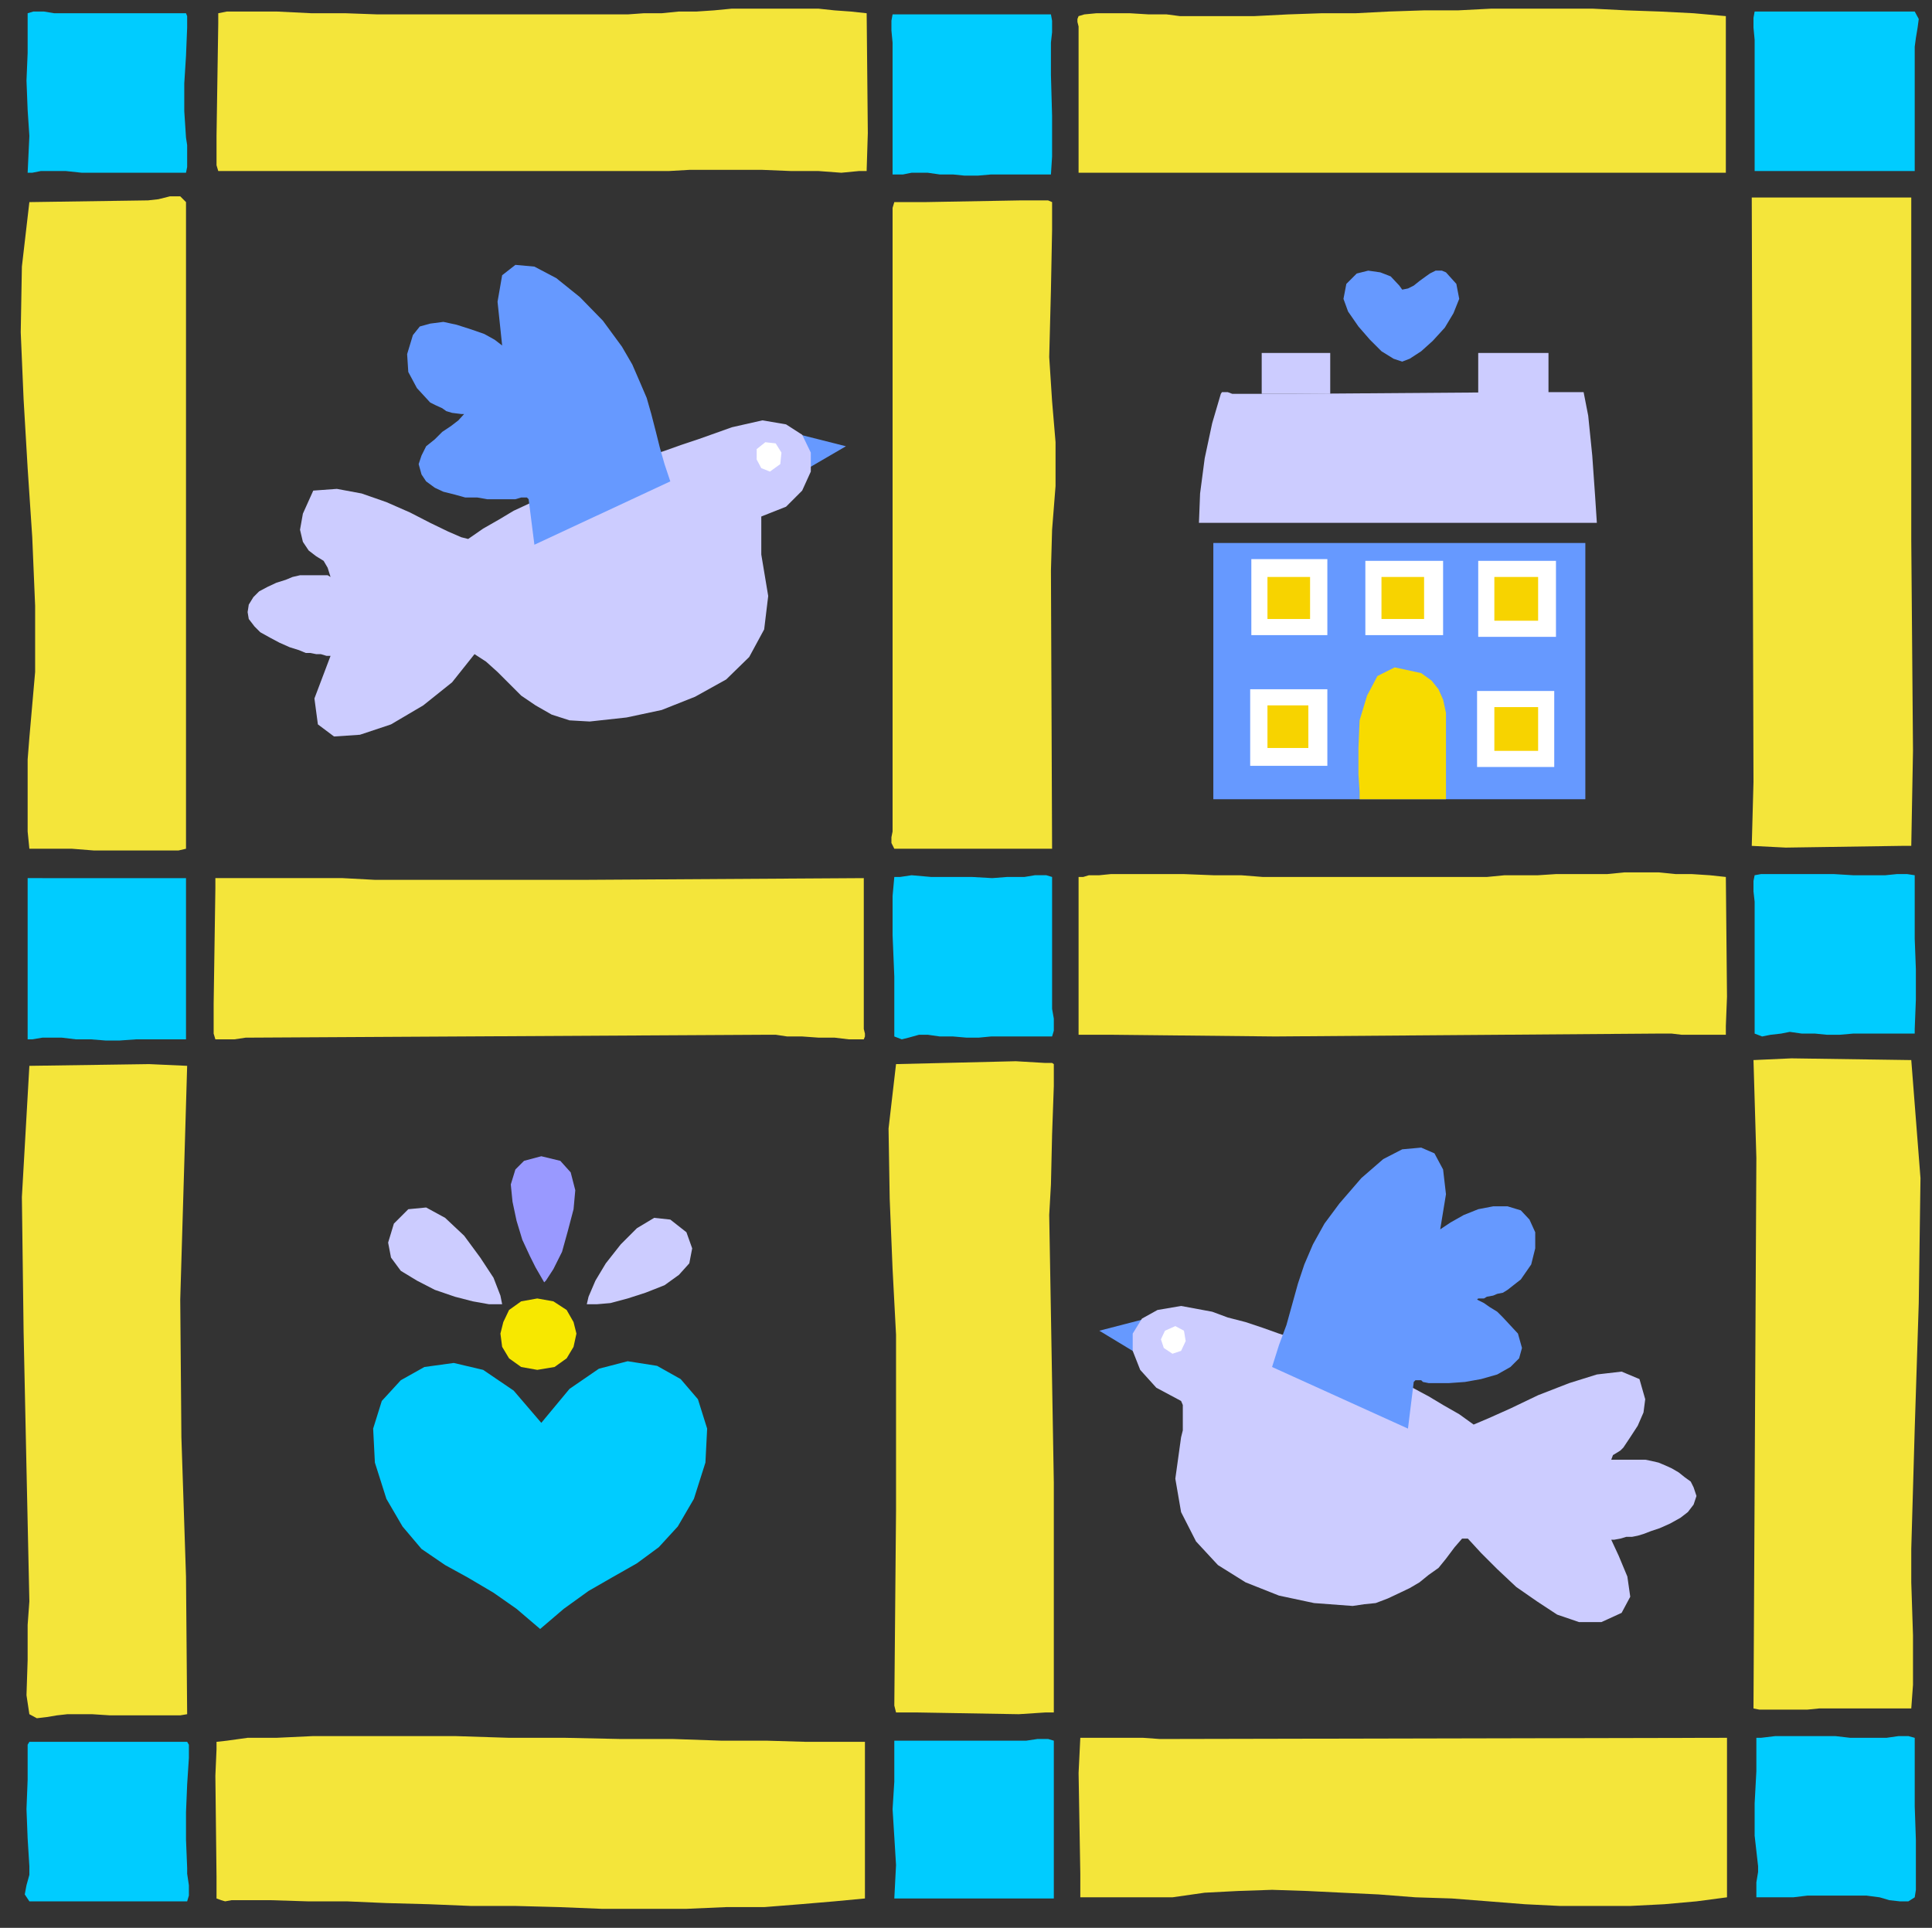 <?xml version="1.0" encoding="UTF-8" standalone="no"?>
<svg
   xmlns:ooo="http://xml.openoffice.org/svg/export"
   xmlns:dc="http://purl.org/dc/elements/1.1/"
   xmlns:cc="http://creativecommons.org/ns#"
   xmlns:rdf="http://www.w3.org/1999/02/22-rdf-syntax-ns#"
   xmlns:svg="http://www.w3.org/2000/svg"
   xmlns="http://www.w3.org/2000/svg"
   xmlns:sodipodi="http://sodipodi.sourceforge.net/DTD/sodipodi-0.dtd"
   xmlns:inkscape="http://www.inkscape.org/namespaces/inkscape"
   version="1.2"
   width="33.55mm"
   height="33.48mm"
   viewBox="0 0 3355 3348"
   preserveAspectRatio="xMidYMid"
   xml:space="preserve"
   id="svg164"
   sodipodi:docname="wedquilt.svg"
   style="fill-rule:evenodd;stroke-width:28.222;stroke-linejoin:round"
   inkscape:version="0.92.5 (2060ec1f9f, 2020-04-08)"><rect x="0" y="0" width="3355" height="3348" fill="#333333" stroke="none"/><sodipodi:namedview
   pagecolor="#ffffff"
   bordercolor="#666666"
   borderopacity="1"
   objecttolerance="10"
   gridtolerance="10"
   guidetolerance="10"
   inkscape:pageopacity="0"
   inkscape:pageshadow="2"
   inkscape:window-width="664"
   inkscape:window-height="487"
   id="namedview166"
   showgrid="false"
   inkscape:zoom="0.2102413"
   inkscape:cx="63.420473"
   inkscape:cy="63.26929"
   inkscape:window-x="0"
   inkscape:window-y="0"
   inkscape:window-maximized="0"
   inkscape:current-layer="svg164" />
 <defs
   class="ClipPathGroup"
   id="defs8">
  <clipPath
   id="presentation_clip_path"
   clipPathUnits="userSpaceOnUse">
   <rect
   x="0"
   y="0"
   width="21000"
   height="29700"
   id="rect2" />
  </clipPath>
  <clipPath
   id="presentation_clip_path_shrink"
   clipPathUnits="userSpaceOnUse">
   <rect
   x="21"
   y="29"
   width="20958"
   height="29641"
   id="rect5" />
  </clipPath>
 </defs>
 <defs
   class="TextShapeIndex"
   id="defs12">
  <g
   ooo:slide="id1"
   ooo:id-list="id3"
   id="g10" />
 </defs>
 <defs
   class="EmbeddedBulletChars"
   id="defs44">
  <g
   id="bullet-char-template-57356"
   transform="matrix(4.8828125e-4,0,0,-4.8828125e-4,0,0)">
   <path
   d="M 580,1141 1163,571 580,0 -4,571 Z"
   id="path14"
   inkscape:connector-curvature="0" />
  </g>
  <g
   id="bullet-char-template-57354"
   transform="matrix(4.8828125e-4,0,0,-4.8828125e-4,0,0)">
   <path
   d="M 8,1128 H 1137 V 0 H 8 Z"
   id="path17"
   inkscape:connector-curvature="0" />
  </g>
  <g
   id="bullet-char-template-10146"
   transform="matrix(4.8828125e-4,0,0,-4.8828125e-4,0,0)">
   <path
   d="M 174,0 602,739 174,1481 1456,739 Z M 1358,739 309,1346 659,739 Z"
   id="path20"
   inkscape:connector-curvature="0" />
  </g>
  <g
   id="bullet-char-template-10132"
   transform="matrix(4.8828125e-4,0,0,-4.8828125e-4,0,0)">
   <path
   d="M 2015,739 1276,0 H 717 l 543,543 H 174 v 393 h 1086 l -543,545 h 557 z"
   id="path23"
   inkscape:connector-curvature="0" />
  </g>
  <g
   id="bullet-char-template-10007"
   transform="matrix(4.8828125e-4,0,0,-4.8828125e-4,0,0)">
   <path
   d="m 0,-2 c -7,16 -16,29 -25,39 l 381,530 c -94,256 -141,385 -141,387 0,25 13,38 40,38 9,0 21,-2 34,-5 21,4 42,12 65,25 l 27,-13 111,-251 280,301 64,-25 24,25 c 21,-10 41,-24 62,-43 C 886,937 835,863 770,784 769,783 710,716 594,584 L 774,223 c 0,-27 -21,-55 -63,-84 l 16,-20 C 717,90 699,76 672,76 641,76 570,178 457,381 L 164,-76 c -22,-34 -53,-51 -92,-51 -42,0 -63,17 -64,51 -7,9 -10,24 -10,44 0,9 1,19 2,30 z"
   id="path26"
   inkscape:connector-curvature="0" />
  </g>
  <g
   id="bullet-char-template-10004"
   transform="matrix(4.8828125e-4,0,0,-4.8828125e-4,0,0)">
   <path
   d="M 285,-33 C 182,-33 111,30 74,156 52,228 41,333 41,471 c 0,78 14,145 41,201 34,71 87,106 158,106 53,0 88,-31 106,-94 l 23,-176 c 8,-64 28,-97 59,-98 l 735,706 c 11,11 33,17 66,17 42,0 63,-15 63,-46 V 965 c 0,-36 -10,-64 -30,-84 L 442,47 C 390,-6 338,-33 285,-33 Z"
   id="path29"
   inkscape:connector-curvature="0" />
  </g>
  <g
   id="bullet-char-template-9679"
   transform="matrix(4.8828125e-4,0,0,-4.8828125e-4,0,0)">
   <path
   d="M 813,0 C 632,0 489,54 383,161 276,268 223,411 223,592 c 0,181 53,324 160,431 106,107 249,161 430,161 179,0 323,-54 432,-161 108,-107 162,-251 162,-431 0,-180 -54,-324 -162,-431 C 1136,54 992,0 813,0 Z"
   id="path32"
   inkscape:connector-curvature="0" />
  </g>
  <g
   id="bullet-char-template-8226"
   transform="matrix(4.8828125e-4,0,0,-4.8828125e-4,0,0)">
   <path
   d="m 346,457 c -73,0 -137,26 -191,78 -54,51 -81,114 -81,188 0,73 27,136 81,188 54,52 118,78 191,78 73,0 134,-26 185,-79 51,-51 77,-114 77,-187 0,-75 -25,-137 -76,-188 -50,-52 -112,-78 -186,-78 z"
   id="path35"
   inkscape:connector-curvature="0" />
  </g>
  <g
   id="bullet-char-template-8211"
   transform="matrix(4.8828125e-4,0,0,-4.8828125e-4,0,0)">
   <path
   d="M -4,459 H 1135 V 606 H -4 Z"
   id="path38"
   inkscape:connector-curvature="0" />
  </g>
  <g
   id="bullet-char-template-61548"
   transform="matrix(4.8828125e-4,0,0,-4.8828125e-4,0,0)">
   <path
   d="m 173,740 c 0,163 58,303 173,419 116,115 255,173 419,173 163,0 302,-58 418,-173 116,-116 174,-256 174,-419 0,-163 -58,-303 -174,-418 C 1067,206 928,148 765,148 601,148 462,206 346,322 231,437 173,577 173,740 Z"
   id="path41"
   inkscape:connector-curvature="0" />
  </g>
 </defs>
 <g
   id="g49"
   transform="translate(-8822,-13176)">
  <g
   id="id2"
   class="Master_Slide">
   <g
   id="bg-id2"
   class="Background" />
   <g
   id="bo-id2"
   class="BackgroundObjects" />
  </g>
 </g>
 <g
   class="SlideGroup"
   id="g162"
   transform="translate(-8822,-13176)">
  <g
   id="g160">
   <g
   id="container-id1">
    <g
   id="id1"
   class="Slide"
   clip-path="url(#presentation_clip_path)">
     <g
   class="Page"
   id="g156">
      <g
   class="Graphic"
   id="g154">
       <g
   id="id3">
        <rect
   class="BoundingBox"
   x="8822"
   y="13176"
   width="3355"
   height="3348"
   id="rect51"
   style="fill:none;stroke:none" />
        <path
   d="m 8873,16201 -3,5 v 5 5 3 48 l -2,51 2,51 3,48 v 15 l -5,18 -3,16 8,12 h 5 5 5 5 18 33 41 43 43 38 28 10 l 3,-10 v -18 l -3,-20 v -10 l -2,-49 v -48 l 2,-48 3,-46 v -5 -10 -8 l -3,-5 h -12 -18 -33 -43 -46 -46 -38 -28 z"
   id="path53"
   inkscape:connector-curvature="0"
   style="fill:#00ccff;stroke:none" />
        <path
   d="m 10375,16199 v 22 49 l -3,48 3,48 3,49 -3,58 h 61 208 8 v -61 -211 -2 l -10,-3 h -18 l -20,3 h -13 -211 z"
   id="path55"
   inkscape:connector-curvature="0"
   style="fill:#00ccff;stroke:none" />
        <path
   d="m 11872,16194 v 5 53 l -3,56 v 56 l 6,53 v 10 l -3,18 v 15 11 h 13 25 26 l 25,-3 h 25 26 25 26 l 23,3 17,5 18,2 h 15 l 11,-7 2,-13 v -31 -56 l -2,-58 v -36 -83 l -11,-3 h -17 l -21,3 h -12 -26 -25 l -26,-3 h -28 -25 -26 -25 l -25,3 z"
   id="path57"
   inkscape:connector-curvature="0"
   style="fill:#00ccff;stroke:none" />
        <path
   d="m 10324,16473 v -272 h -43 -59 l -68,-2 h -79 l -86,-3 h -92 l -94,-2 h -97 l -94,-3 h -88 -84 -74 l -64,3 h -50 l -36,5 -18,2 v 13 l -2,46 2,175 v 38 l 8,3 7,2 11,-2 h 7 61 l 64,2 h 68 l 69,3 74,2 73,3 h 77 l 76,2 74,3 h 73 74 l 69,-3 h 66 l 63,-5 59,-5 z"
   id="path59"
   inkscape:connector-curvature="0"
   style="fill:#f4e53a;stroke:none" />
        <path
   d="m 11821,16471 v -277 l -953,2 h -13 -20 l -28,-2 h -28 -30 -26 -18 -7 l -3,61 3,175 v 41 h 7 18 23 28 28 23 20 13 l 56,-8 58,-3 59,-2 61,2 61,3 63,3 64,5 63,2 64,5 63,5 61,3 h 61 61 l 59,-3 56,-5 z"
   id="path61"
   inkscape:connector-curvature="0"
   style="fill:#f4e53a;stroke:none" />
        <path
   d="m 8870,13199 v 23 46 l -2,48 2,51 3,45 -3,64 h 8 l 15,-3 h 18 10 15 l 28,3 h 36 41 38 33 23 10 l 2,-10 v -21 -17 l -2,-13 -3,-46 v -48 l 3,-48 2,-49 v -5 -7 -8 l -2,-5 h -3 -213 -13 l -18,-3 h -18 z"
   id="path63"
   inkscape:connector-curvature="0"
   style="fill:#00ccff;stroke:none" />
        <path
   d="m 8870,14701 v 61 214 5 h 8 l 18,-3 h 18 15 l 25,3 h 26 l 25,2 h 25 l 28,-2 h 26 25 26 10 v -33 -69 -73 -44 -61 h -8 -208 z"
   id="path65"
   inkscape:connector-curvature="0"
   style="fill:#00ccff;stroke:none" />
        <path
   d="m 10375,14699 -3,33 v 68 l 3,72 v 43 61 l 13,5 12,-3 18,-5 h 15 l 21,3 h 23 l 23,2 h 22 l 21,-2 h 23 22 21 40 l 3,-10 v -21 l -3,-17 v -13 -214 -2 l -10,-3 h -20 l -18,3 h -13 -17 l -26,2 -35,-2 h -36 -35 l -34,-3 -20,3 z"
   id="path67"
   inkscape:connector-curvature="0"
   style="fill:#00ccff;stroke:none" />
        <path
   d="m 10372,13201 -2,11 v 17 l 2,21 v 12 214 3 h 3 15 l 15,-3 h 13 15 l 21,3 h 23 l 20,2 h 23 l 23,-2 h 23 22 21 38 l 2,-31 v -71 l -2,-71 v -44 -12 l 2,-18 v -20 l -2,-11 h -8 -264 z"
   id="path69"
   inkscape:connector-curvature="0"
   style="fill:#00ccff;stroke:none" />
        <path
   d="m 11869,14696 -2,10 v 18 l 2,18 v 13 211 5 l 13,5 15,-3 18,-2 15,-3 21,3 h 23 l 20,2 h 23 l 23,-2 h 20 23 20 44 v -8 l 2,-51 v -53 l -2,-53 v -51 -59 l -13,-2 h -18 l -20,2 h -13 -15 -28 l -33,-2 h -38 -36 -30 -23 z"
   id="path71"
   inkscape:connector-curvature="0"
   style="fill:#00ccff;stroke:none" />
        <path
   d="m 11869,13196 -2,11 v 17 l 2,21 v 15 203 10 h 64 15 26 33 38 38 30 23 11 v -20 -196 l 2,-15 3,-18 2,-15 -7,-13 h -13 -18 -33 -43 -46 -46 -40 -28 z"
   id="path73"
   inkscape:connector-curvature="0"
   style="fill:#00ccff;stroke:none" />
        <path
   d="m 10327,13199 2,208 -2,64 v 2 h -13 l -31,3 -40,-3 h -48 l -49,-2 h -46 -35 -23 -23 l -35,2 h -49 -58 -64 -71 -74 -76 -74 -71 -66 -58 -51 -38 -23 -10 l -3,-10 v -18 -20 -13 l 3,-195 v -18 l 15,-3 h 36 50 l 61,3 h 59 l 56,2 h 43 25 308 28 30 l 28,-2 h 31 l 30,-3 h 31 l 30,-2 31,-3 h 30 31 28 30 31 l 28,3 28,2 z"
   id="path75"
   inkscape:connector-curvature="0"
   style="fill:#f4e53a;stroke:none" />
        <path
   d="m 8873,13527 206,-3 18,-2 20,-5 h 18 l 10,10 v 1123 l -13,3 h -28 -35 -41 -43 l -38,-3 h -33 -21 -5 -8 -5 -2 l -3,-30 v -61 -64 l 3,-38 10,-114 v -115 l -5,-119 -8,-120 -7,-119 -5,-117 2,-114 z"
   id="path77"
   inkscape:connector-curvature="0"
   style="fill:#f4e53a;stroke:none" />
        <path
   d="m 10649,14650 h -266 -8 l -5,-10 v -10 l 2,-10 v -13 -1014 -13 -23 -20 l 3,-10 h 10 43 l 168,-3 h 13 18 15 l 7,3 v 48 l -2,104 -3,117 5,77 6,71 v 76 l -6,76 -2,71 z"
   id="path79"
   inkscape:connector-curvature="0"
   style="fill:#f4e53a;stroke:none" />
        <path
   d="m 12141,13519 h -277 l 3,1015 -3,111 59,3 201,-3 h 17 l 3,-165 -3,-366 v -381 z"
   id="path81"
   inkscape:connector-curvature="0"
   style="fill:#f4e53a;stroke:none" />
        <path
   d="m 12141,15017 -208,-3 -66,3 5,170 -5,956 10,2 h 18 20 23 23 l 20,-2 h 21 12 122 5 l 3,-41 v -86 l -3,-92 v -58 l 6,-209 7,-218 3,-217 z"
   id="path83"
   inkscape:connector-curvature="0"
   style="fill:#f4e53a;stroke:none" />
        <path
   d="m 8873,15027 208,-3 66,3 -5,170 -7,236 2,239 8,242 2,239 -12,2 h -23 -31 -33 -35 l -31,-2 h -25 -18 l -18,2 -18,3 -17,2 -13,-7 -5,-33 2,-61 v -61 l 3,-41 -5,-231 -5,-237 -3,-234 z"
   id="path85"
   inkscape:connector-curvature="0"
   style="fill:#f4e53a;stroke:none" />
        <path
   d="m 10378,15024 208,-5 51,3 h 2 5 5 l 3,2 v 38 l -3,84 -2,87 -3,53 3,173 5,292 v 275 124 h -15 l -46,3 -175,-3 h -38 l -3,-12 3,-339 v -305 l -6,-114 -5,-122 -2,-122 z"
   id="path87"
   inkscape:connector-curvature="0"
   style="fill:#f4e53a;stroke:none" />
        <path
   d="m 11819,14699 2,208 -2,51 v 15 h -5 -13 -18 -20 -21 l -17,-2 h -16 -10 l -663,5 -287,-3 h -11 -17 -16 -10 v -61 -150 -12 -21 -20 -10 h 8 l 10,-3 h 10 8 l 20,-2 h 33 43 51 l 51,2 h 48 l 38,3 h 28 303 28 30 l 31,-3 h 28 30 l 31,-2 h 30 28 31 l 30,-3 h 31 28 l 30,3 h 28 l 31,2 z"
   id="path89"
   inkscape:connector-curvature="0"
   style="fill:#f4e53a;stroke:none" />
        <path
   d="m 10322,14701 v 257 5 l 2,8 v 5 l -2,5 h -8 -18 l -25,-3 h -28 l -28,-2 h -26 l -20,-3 h -13 l -894,5 h -13 l -20,3 h -21 -12 l -3,-10 v -18 -20 -13 l 3,-201 v -18 h 15 35 51 59 61 l 56,3 h 43 23 300 z"
   id="path91"
   inkscape:connector-curvature="0"
   style="fill:#f4e53a;stroke:none" />
        <path
   d="m 11819,13204 v 208 51 13 h -1124 v -249 -5 l -2,-8 v -5 l 2,-5 10,-3 21,-2 h 28 30 l 33,2 h 31 l 23,3 h 15 58 56 l 59,-3 58,-2 h 59 l 58,-3 61,-2 h 59 l 58,-3 h 58 59 58 l 59,3 58,2 59,3 z"
   id="path93"
   inkscape:connector-curvature="0"
   style="fill:#f4e53a;stroke:none" />
        <path
   d="m 9760,16005 41,-35 43,-31 40,-23 44,-25 38,-28 33,-36 28,-48 20,-63 3,-59 -16,-51 -30,-35 -41,-23 -51,-8 -50,13 -51,35 -49,59 -48,-56 -53,-36 -51,-12 -51,7 -41,23 -33,36 -15,48 3,59 20,63 28,48 33,39 41,28 40,22 44,26 40,28 z"
   id="path95"
   inkscape:connector-curvature="0"
   style="fill:#00ccff;stroke:none" />
        <path
   d="m 9755,15555 30,-5 21,-15 12,-20 5,-23 -5,-20 -12,-21 -23,-15 -28,-5 -28,5 -21,15 -10,21 -5,20 3,23 12,20 21,15 z"
   id="path97"
   inkscape:connector-curvature="0"
   style="fill:#f7e800;stroke:none" />
        <path
   d="m 9694,15441 h -23 l -28,-5 -31,-8 -35,-12 -31,-16 -28,-17 -17,-23 -5,-26 10,-33 25,-25 31,-3 33,18 33,31 28,38 23,35 12,31 z"
   id="path99"
   inkscape:connector-curvature="0"
   style="fill:#ccccff;stroke:none" />
        <path
   d="m 9841,15441 h 18 l 23,-2 30,-8 31,-10 33,-13 25,-18 18,-20 5,-26 -10,-28 -28,-22 -28,-3 -30,18 -28,28 -26,33 -18,30 -12,28 z"
   id="path101"
   inkscape:connector-curvature="0"
   style="fill:#ccccff;stroke:none" />
        <path
   d="m 9767,15403 3,-3 13,-20 15,-30 10,-36 10,-38 3,-33 -8,-31 -18,-20 -33,-8 -30,8 -15,15 -8,26 3,30 7,33 10,33 13,28 10,20 z"
   id="path103"
   inkscape:connector-curvature="0"
   style="fill:#9999ff;stroke:none" />
        <path
   d="m 10200,13928 12,69 79,-46 z"
   id="path105"
   inkscape:connector-curvature="0"
   style="fill:#6699ff;stroke:none" />
        <path
   d="m 10144,14073 43,-17 28,-28 15,-33 v -33 l -15,-31 -28,-18 -41,-7 -53,12 -28,10 -31,11 -30,10 -28,10 -31,10 -30,10 -28,13 -31,10 -27,10 -28,13 -31,13 -28,12 -28,13 -25,15 -28,16 -26,18 -12,-3 -23,-10 -31,-15 -35,-18 -41,-18 -43,-15 -43,-8 -41,3 -18,40 -5,28 5,21 10,15 13,10 13,8 7,12 5,16 -5,-3 h -12 -36 l -13,3 -12,5 -16,5 -15,7 -15,8 -10,10 -8,13 -2,13 2,12 10,13 10,10 18,10 15,8 18,8 16,5 12,5 h 8 l 10,2 h 8 l 10,3 h 2 3 2 v 0 l -28,74 6,45 28,21 45,-3 54,-18 56,-33 50,-40 39,-49 20,13 20,18 20,20 21,21 25,17 28,16 31,10 35,2 64,-7 61,-13 58,-23 54,-30 40,-39 26,-48 7,-58 -12,-72 v -12 -21 -22 z"
   id="path107"
   inkscape:connector-curvature="0"
   style="fill:#ccccff;stroke:none" />
        <path
   d="m 9986,14012 -236,110 -10,-79 -3,-3 h -3 -5 -2 l -10,3 h -11 -12 -10 -16 l -17,-3 h -21 l -18,-5 -20,-5 -15,-7 -15,-11 -8,-12 -5,-18 5,-15 8,-16 15,-12 13,-13 15,-10 13,-10 10,-11 v 0 0 h -3 -2 l -16,-2 -10,-3 -7,-5 -11,-5 -10,-5 -23,-25 -15,-28 -2,-31 10,-33 12,-15 18,-5 23,-3 23,5 25,8 23,8 18,10 13,10 -8,-76 8,-46 23,-18 33,3 38,20 41,33 40,41 33,45 18,31 13,30 12,28 8,28 8,31 7,28 8,28 z"
   id="path109"
   inkscape:connector-curvature="0"
   style="fill:#6699ff;stroke:none" />
        <path
   d="m 10151,13944 -15,12 v 18 l 8,15 15,6 18,-13 2,-20 -10,-16 z"
   id="path111"
   inkscape:connector-curvature="0"
   style="fill:#ffffff;stroke:none" />
        <path
   d="m 10820,15464 -13,69 -76,-46 z"
   id="path113"
   inkscape:connector-curvature="0"
   style="fill:#6699ff;stroke:none" />
        <path
   d="m 11381,15650 26,-11 38,-17 48,-23 54,-21 48,-15 43,-5 31,13 10,35 -3,23 -10,23 -13,20 -12,18 -5,5 -8,5 -5,3 -3,8 h 16 10 10 13 10 l 10,2 13,3 12,5 11,5 12,7 10,8 11,8 5,10 5,15 -5,15 -10,13 -13,10 -18,10 -18,8 -15,5 -13,5 -10,3 -10,2 h -10 l -10,3 -11,2 h -5 l 13,28 15,36 5,35 -15,28 -35,16 h -39 l -38,-13 -35,-23 -36,-25 -33,-31 -28,-28 -23,-25 h -10 l -13,15 -15,20 -13,16 -17,12 -16,13 -17,10 -21,10 -17,8 -21,8 -20,2 -20,3 -67,-5 -61,-13 -58,-23 -48,-30 -38,-41 -26,-51 -10,-58 10,-72 3,-12 v -23 -21 l -3,-7 -43,-23 -28,-31 -13,-33 v -30 l 16,-26 27,-15 41,-7 54,10 27,10 31,8 30,10 28,10 31,10 28,10 30,13 28,10 28,13 31,13 28,12 28,13 28,15 25,15 28,16 z"
   id="path115"
   inkscape:connector-curvature="0"
   style="fill:#ccccff;stroke:none" />
        <path
   d="m 11031,15550 236,107 10,-81 3,-3 h 5 5 l 3,3 10,2 h 12 11 12 l 28,-2 28,-5 28,-8 23,-13 15,-15 5,-18 -7,-25 -26,-28 -10,-10 -13,-8 -10,-7 -12,-6 2,-2 h 5 5 l 5,-3 11,-2 7,-3 10,-2 8,-5 23,-18 18,-26 7,-28 v -28 l -10,-22 -15,-16 -23,-7 h -25 l -26,5 -25,10 -23,13 -18,12 10,-61 -5,-43 -15,-28 -23,-10 -33,3 -33,17 -38,33 -38,44 -26,35 -20,36 -15,35 -11,33 -10,36 -10,36 -13,35 z"
   id="path117"
   inkscape:connector-curvature="0"
   style="fill:#6699ff;stroke:none" />
        <path
   d="m 10863,15479 15,8 3,18 -8,17 -15,5 -15,-10 -5,-15 7,-15 z"
   id="path119"
   inkscape:connector-curvature="0"
   style="fill:#ffffff;stroke:none" />
        <path
   d="m 11257,13804 13,-5 20,-13 20,-18 21,-23 15,-25 10,-25 -5,-26 -18,-20 -7,-3 h -11 l -10,5 -7,5 -11,8 -10,8 -10,5 -10,2 -5,-7 -15,-16 -18,-7 -21,-3 -20,5 -18,18 -5,26 8,22 18,26 20,23 20,20 21,13 z"
   id="path121"
   inkscape:connector-curvature="0"
   style="fill:#6699ff;stroke:none" />
        <path
   d="m 10929,14119 v 445 h 646 v -445 z"
   id="path123"
   inkscape:connector-curvature="0"
   style="fill:#6699ff;stroke:none" />
        <path
   d="m 10904,14084 h 691 l -3,-46 -5,-71 -7,-69 -8,-41 h -5 -18 -76 l -409,3 h -94 -8 l -8,-3 h -10 l -2,3 -15,51 -13,61 -8,61 z"
   id="path125"
   inkscape:connector-curvature="0"
   style="fill:#ccccff;stroke:none" />
        <path
   d="m 11013,13789 v 71 h 119 v -71 z"
   id="path127"
   inkscape:connector-curvature="0"
   style="fill:#ccccff;stroke:none" />
        <path
   d="m 11389,13789 v 71 h 122 v -71 z"
   id="path129"
   inkscape:connector-curvature="0"
   style="fill:#ccccff;stroke:none" />
        <path
   d="m 11333,14414 -5,-23 -8,-18 -12,-15 -18,-13 -46,-10 -30,15 -18,34 -13,43 -2,48 v 46 l 2,30 v 13 h 33 110 7 v -25 -31 -33 -30 z"
   id="path131"
   inkscape:connector-curvature="0"
   style="fill:#f7db00;stroke:none" />
        <path
   d="m 10993,14373 v 133 h 134 v -133 z"
   id="path133"
   inkscape:connector-curvature="0"
   style="fill:#ffffff;stroke:none" />
        <path
   d="m 11193,14150 v 129 h 135 v -129 z"
   id="path135"
   inkscape:connector-curvature="0"
   style="fill:#ffffff;stroke:none" />
        <path
   d="m 11387,14376 v 132 h 134 v -132 z"
   id="path137"
   inkscape:connector-curvature="0"
   style="fill:#ffffff;stroke:none" />
        <path
   d="m 10995,14147 v 132 h 132 v -132 z"
   id="path139"
   inkscape:connector-curvature="0"
   style="fill:#ffffff;stroke:none" />
        <path
   d="m 11389,14150 v 132 h 135 v -132 z"
   id="path141"
   inkscape:connector-curvature="0"
   style="fill:#ffffff;stroke:none" />
        <path
   d="m 11023,14178 v 73 h 74 v -73 z"
   id="path143"
   inkscape:connector-curvature="0"
   style="fill:#f7d300;stroke:none" />
        <path
   d="m 11221,14178 v 73 h 74 v -73 z"
   id="path145"
   inkscape:connector-curvature="0"
   style="fill:#f7d300;stroke:none" />
        <path
   d="m 11023,14401 v 74 h 71 v -74 z"
   id="path147"
   inkscape:connector-curvature="0"
   style="fill:#f7d300;stroke:none" />
        <path
   d="m 11417,14404 v 76 h 76 v -76 z"
   id="path149"
   inkscape:connector-curvature="0"
   style="fill:#f7d300;stroke:none" />
        <path
   d="m 11417,14178 v 76 h 76 v -76 z"
   id="path151"
   inkscape:connector-curvature="0"
   style="fill:#f7d300;stroke:none" />
       </g>
      </g>
     </g>
    </g>
   </g>
  </g>
 </g>
</svg>